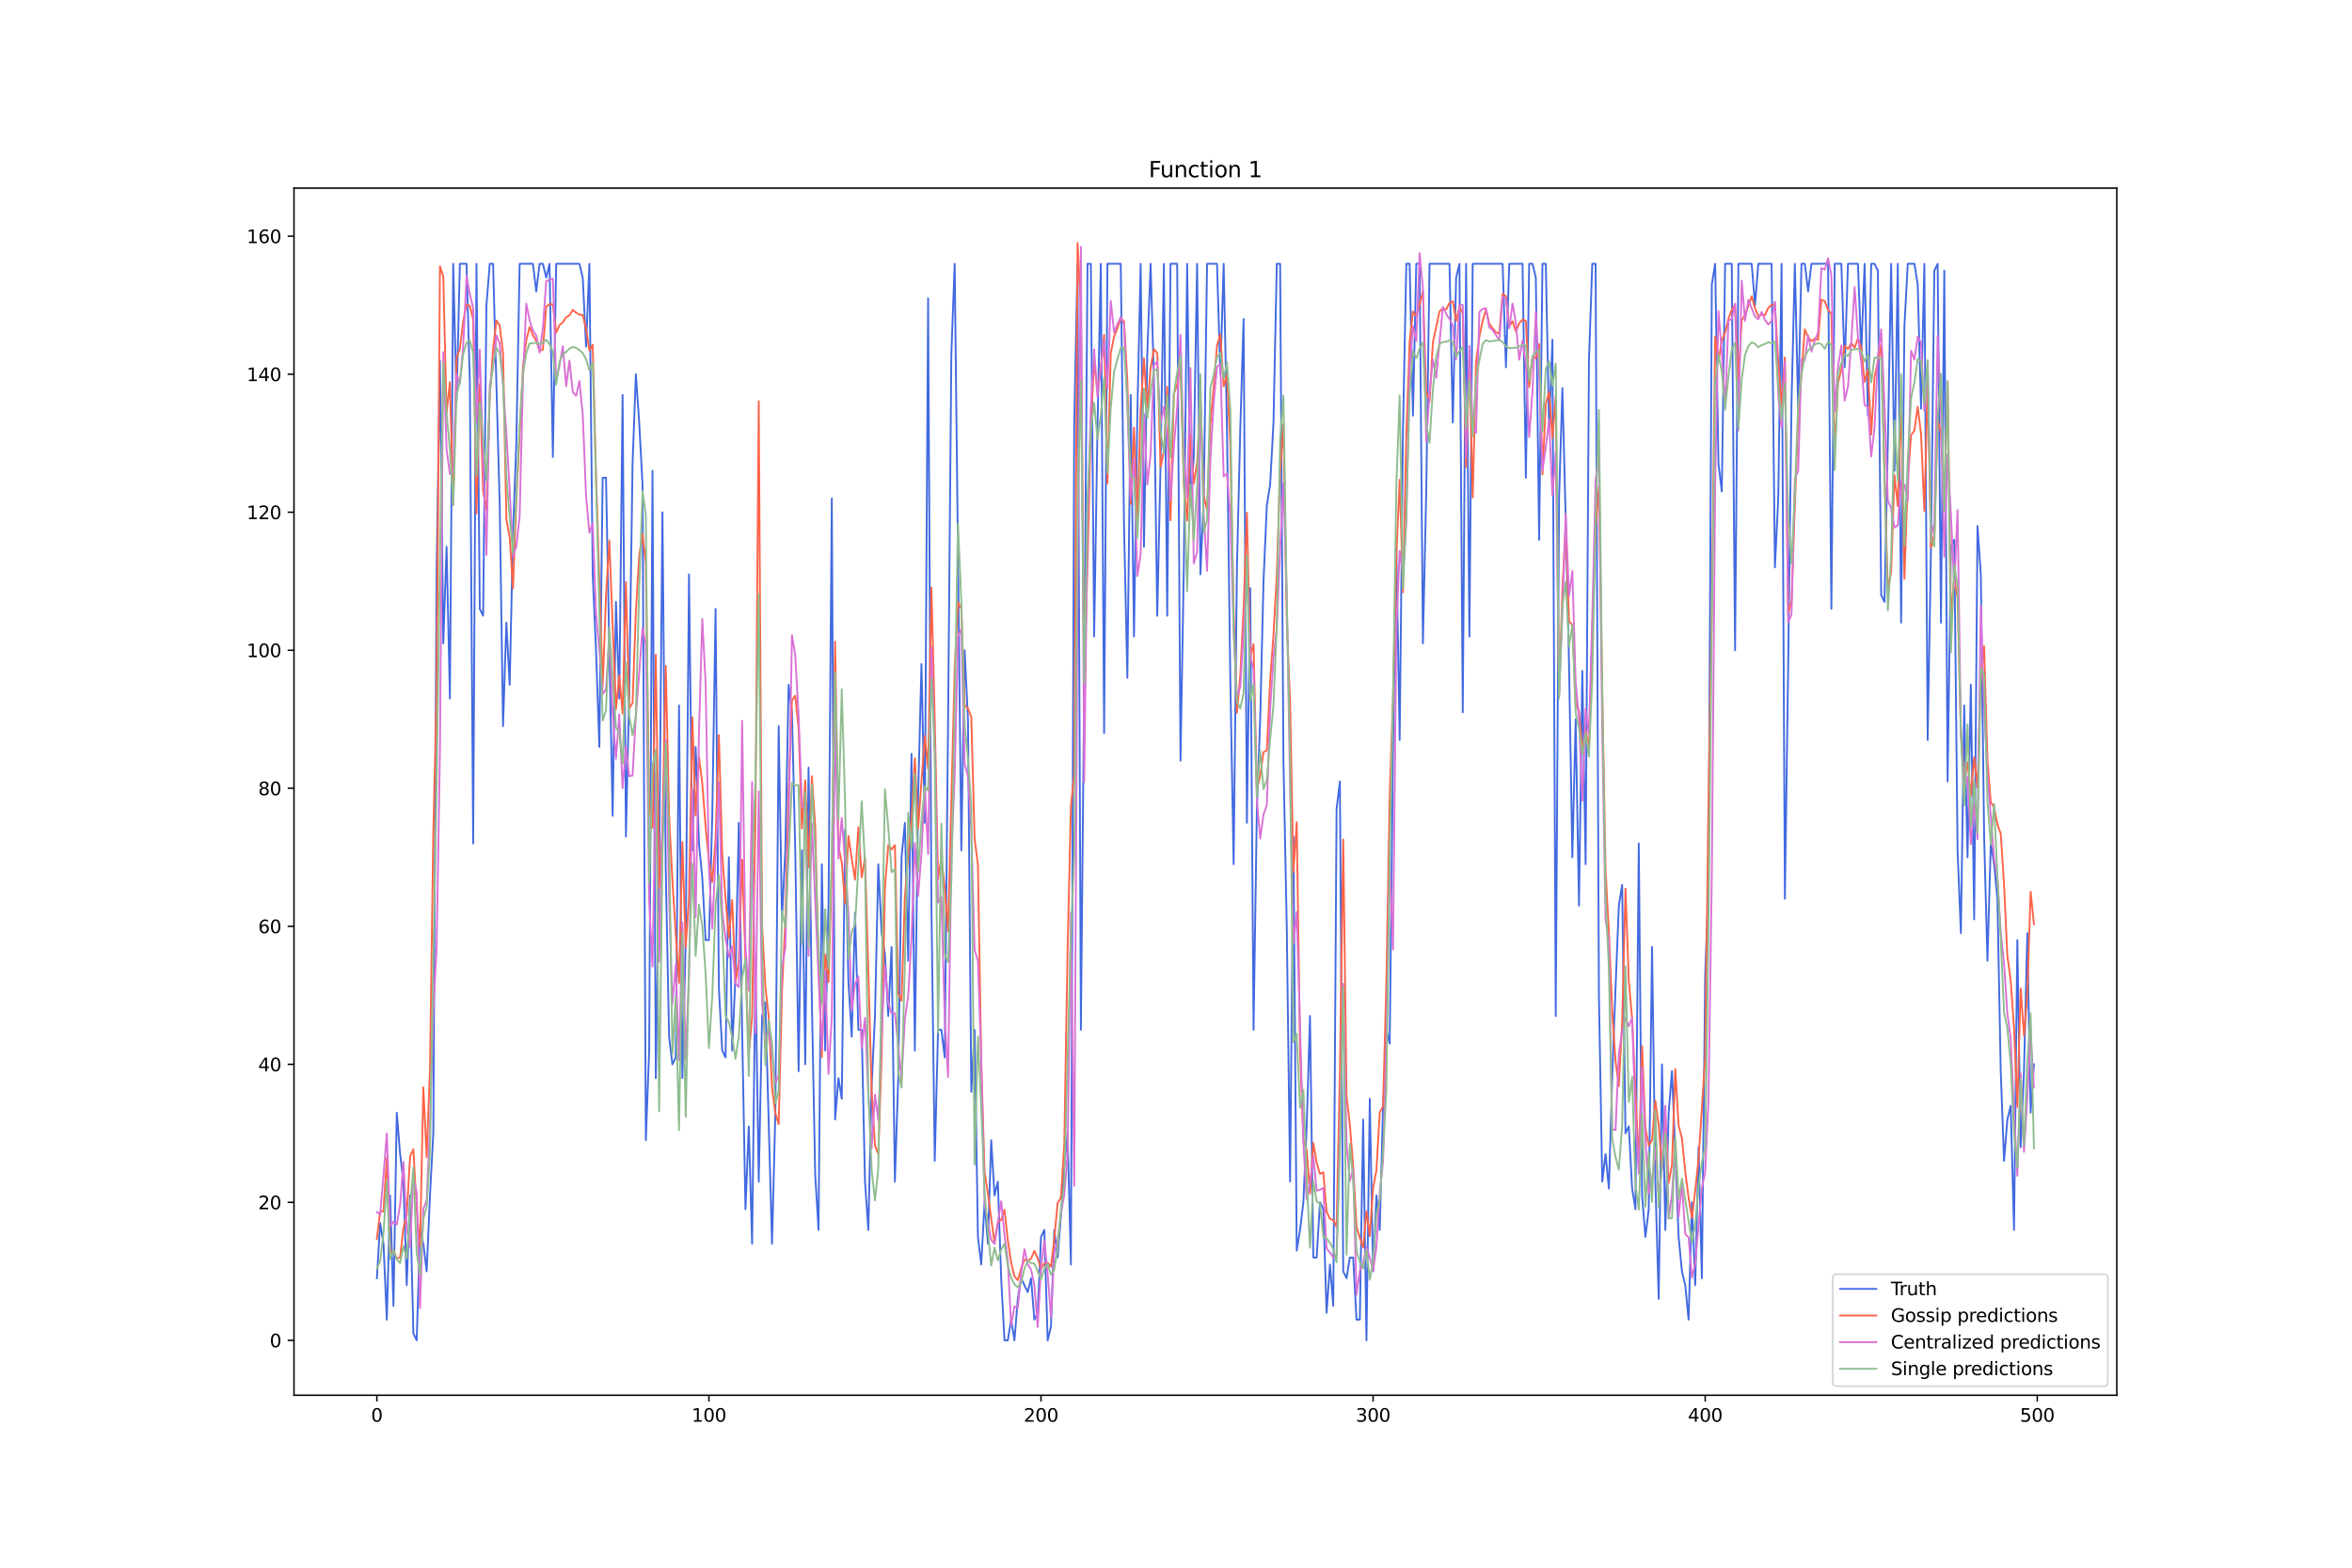 <?xml version="1.0" encoding="utf-8" standalone="no"?>
<!DOCTYPE svg PUBLIC "-//W3C//DTD SVG 1.1//EN"
  "http://www.w3.org/Graphics/SVG/1.1/DTD/svg11.dtd">
<svg xmlns:xlink="http://www.w3.org/1999/xlink" width="1296pt" height="864pt" viewBox="0 0 1296 864" xmlns="http://www.w3.org/2000/svg" version="1.1">
 <defs>
  <style type="text/css">*{stroke-linejoin: round; stroke-linecap: butt}</style>
 </defs>
 <g id="figure_1">
  <g id="patch_1">
   <path d="M 0 864 
L 1296 864 
L 1296 0 
L 0 0 
z
" style="fill: #ffffff"/>
  </g>
  <g id="axes_1">
   <g id="patch_2">
    <path d="M 162 768.96 
L 1166.4 768.96 
L 1166.4 103.68 
L 162 103.68 
z
" style="fill: #ffffff"/>
   </g>
   <g id="matplotlib.axis_1">
    <g id="xtick_1">
     <g id="line2d_1">
      <defs>
       <path id="mb9721d9ebd" d="M 0 0 
L 0 3.5 
" style="stroke: #000000; stroke-width: 0.8"/>
      </defs>
      <g>
       <use xlink:href="#mb9721d9ebd" x="207.655" y="768.96" style="stroke: #000000; stroke-width: 0.8"/>
      </g>
     </g>
     <g id="text_1">
      <!-- 0 -->
      <g transform="translate(204.473 783.558) scale(0.1 -0.1)">
       <defs>
        <path id="DejaVuSans-30" d="M 2034 4250 
Q 1547 4250 1301 3770 
Q 1056 3291 1056 2328 
Q 1056 1369 1301 889 
Q 1547 409 2034 409 
Q 2525 409 2770 889 
Q 3016 1369 3016 2328 
Q 3016 3291 2770 3770 
Q 2525 4250 2034 4250 
z
M 2034 4750 
Q 2819 4750 3233 4129 
Q 3647 3509 3647 2328 
Q 3647 1150 3233 529 
Q 2819 -91 2034 -91 
Q 1250 -91 836 529 
Q 422 1150 422 2328 
Q 422 3509 836 4129 
Q 1250 4750 2034 4750 
z
" transform="scale(0.016)"/>
       </defs>
       <use xlink:href="#DejaVuSans-30"/>
      </g>
     </g>
    </g>
    <g id="xtick_2">
     <g id="line2d_2">
      <g>
       <use xlink:href="#mb9721d9ebd" x="390.639" y="768.96" style="stroke: #000000; stroke-width: 0.8"/>
      </g>
     </g>
     <g id="text_2">
      <!-- 100 -->
      <g transform="translate(381.095 783.558) scale(0.1 -0.1)">
       <defs>
        <path id="DejaVuSans-31" d="M 794 531 
L 1825 531 
L 1825 4091 
L 703 3866 
L 703 4441 
L 1819 4666 
L 2450 4666 
L 2450 531 
L 3481 531 
L 3481 0 
L 794 0 
L 794 531 
z
" transform="scale(0.016)"/>
       </defs>
       <use xlink:href="#DejaVuSans-31"/>
       <use xlink:href="#DejaVuSans-30" x="63.623"/>
       <use xlink:href="#DejaVuSans-30" x="127.246"/>
      </g>
     </g>
    </g>
    <g id="xtick_3">
     <g id="line2d_3">
      <g>
       <use xlink:href="#mb9721d9ebd" x="573.623" y="768.96" style="stroke: #000000; stroke-width: 0.8"/>
      </g>
     </g>
     <g id="text_3">
      <!-- 200 -->
      <g transform="translate(564.079 783.558) scale(0.1 -0.1)">
       <defs>
        <path id="DejaVuSans-32" d="M 1228 531 
L 3431 531 
L 3431 0 
L 469 0 
L 469 531 
Q 828 903 1448 1529 
Q 2069 2156 2228 2338 
Q 2531 2678 2651 2914 
Q 2772 3150 2772 3378 
Q 2772 3750 2511 3984 
Q 2250 4219 1831 4219 
Q 1534 4219 1204 4116 
Q 875 4013 500 3803 
L 500 4441 
Q 881 4594 1212 4672 
Q 1544 4750 1819 4750 
Q 2544 4750 2975 4387 
Q 3406 4025 3406 3419 
Q 3406 3131 3298 2873 
Q 3191 2616 2906 2266 
Q 2828 2175 2409 1742 
Q 1991 1309 1228 531 
z
" transform="scale(0.016)"/>
       </defs>
       <use xlink:href="#DejaVuSans-32"/>
       <use xlink:href="#DejaVuSans-30" x="63.623"/>
       <use xlink:href="#DejaVuSans-30" x="127.246"/>
      </g>
     </g>
    </g>
    <g id="xtick_4">
     <g id="line2d_4">
      <g>
       <use xlink:href="#mb9721d9ebd" x="756.607" y="768.96" style="stroke: #000000; stroke-width: 0.8"/>
      </g>
     </g>
     <g id="text_4">
      <!-- 300 -->
      <g transform="translate(747.063 783.558) scale(0.1 -0.1)">
       <defs>
        <path id="DejaVuSans-33" d="M 2597 2516 
Q 3050 2419 3304 2112 
Q 3559 1806 3559 1356 
Q 3559 666 3084 287 
Q 2609 -91 1734 -91 
Q 1441 -91 1130 -33 
Q 819 25 488 141 
L 488 750 
Q 750 597 1062 519 
Q 1375 441 1716 441 
Q 2309 441 2620 675 
Q 2931 909 2931 1356 
Q 2931 1769 2642 2001 
Q 2353 2234 1838 2234 
L 1294 2234 
L 1294 2753 
L 1863 2753 
Q 2328 2753 2575 2939 
Q 2822 3125 2822 3475 
Q 2822 3834 2567 4026 
Q 2313 4219 1838 4219 
Q 1578 4219 1281 4162 
Q 984 4106 628 3988 
L 628 4550 
Q 988 4650 1302 4700 
Q 1616 4750 1894 4750 
Q 2613 4750 3031 4423 
Q 3450 4097 3450 3541 
Q 3450 3153 3228 2886 
Q 3006 2619 2597 2516 
z
" transform="scale(0.016)"/>
       </defs>
       <use xlink:href="#DejaVuSans-33"/>
       <use xlink:href="#DejaVuSans-30" x="63.623"/>
       <use xlink:href="#DejaVuSans-30" x="127.246"/>
      </g>
     </g>
    </g>
    <g id="xtick_5">
     <g id="line2d_5">
      <g>
       <use xlink:href="#mb9721d9ebd" x="939.591" y="768.96" style="stroke: #000000; stroke-width: 0.8"/>
      </g>
     </g>
     <g id="text_5">
      <!-- 400 -->
      <g transform="translate(930.047 783.558) scale(0.1 -0.1)">
       <defs>
        <path id="DejaVuSans-34" d="M 2419 4116 
L 825 1625 
L 2419 1625 
L 2419 4116 
z
M 2253 4666 
L 3047 4666 
L 3047 1625 
L 3713 1625 
L 3713 1100 
L 3047 1100 
L 3047 0 
L 2419 0 
L 2419 1100 
L 313 1100 
L 313 1709 
L 2253 4666 
z
" transform="scale(0.016)"/>
       </defs>
       <use xlink:href="#DejaVuSans-34"/>
       <use xlink:href="#DejaVuSans-30" x="63.623"/>
       <use xlink:href="#DejaVuSans-30" x="127.246"/>
      </g>
     </g>
    </g>
    <g id="xtick_6">
     <g id="line2d_6">
      <g>
       <use xlink:href="#mb9721d9ebd" x="1122.575" y="768.96" style="stroke: #000000; stroke-width: 0.8"/>
      </g>
     </g>
     <g id="text_6">
      <!-- 500 -->
      <g transform="translate(1113.032 783.558) scale(0.1 -0.1)">
       <defs>
        <path id="DejaVuSans-35" d="M 691 4666 
L 3169 4666 
L 3169 4134 
L 1269 4134 
L 1269 2991 
Q 1406 3038 1543 3061 
Q 1681 3084 1819 3084 
Q 2600 3084 3056 2656 
Q 3513 2228 3513 1497 
Q 3513 744 3044 326 
Q 2575 -91 1722 -91 
Q 1428 -91 1123 -41 
Q 819 9 494 109 
L 494 744 
Q 775 591 1075 516 
Q 1375 441 1709 441 
Q 2250 441 2565 725 
Q 2881 1009 2881 1497 
Q 2881 1984 2565 2268 
Q 2250 2553 1709 2553 
Q 1456 2553 1204 2497 
Q 953 2441 691 2322 
L 691 4666 
z
" transform="scale(0.016)"/>
       </defs>
       <use xlink:href="#DejaVuSans-35"/>
       <use xlink:href="#DejaVuSans-30" x="63.623"/>
       <use xlink:href="#DejaVuSans-30" x="127.246"/>
      </g>
     </g>
    </g>
   </g>
   <g id="matplotlib.axis_2">
    <g id="ytick_1">
     <g id="line2d_7">
      <defs>
       <path id="m6139eafe87" d="M 0 0 
L -3.5 0 
" style="stroke: #000000; stroke-width: 0.8"/>
      </defs>
      <g>
       <use xlink:href="#m6139eafe87" x="162" y="738.72" style="stroke: #000000; stroke-width: 0.8"/>
      </g>
     </g>
     <g id="text_7">
      <!-- 0 -->
      <g transform="translate(148.637 742.519) scale(0.1 -0.1)">
       <use xlink:href="#DejaVuSans-30"/>
      </g>
     </g>
    </g>
    <g id="ytick_2">
     <g id="line2d_8">
      <g>
       <use xlink:href="#m6139eafe87" x="162" y="662.651" style="stroke: #000000; stroke-width: 0.8"/>
      </g>
     </g>
     <g id="text_8">
      <!-- 20 -->
      <g transform="translate(142.275 666.451) scale(0.1 -0.1)">
       <use xlink:href="#DejaVuSans-32"/>
       <use xlink:href="#DejaVuSans-30" x="63.623"/>
      </g>
     </g>
    </g>
    <g id="ytick_3">
     <g id="line2d_9">
      <g>
       <use xlink:href="#m6139eafe87" x="162" y="586.583" style="stroke: #000000; stroke-width: 0.8"/>
      </g>
     </g>
     <g id="text_9">
      <!-- 40 -->
      <g transform="translate(142.275 590.382) scale(0.1 -0.1)">
       <use xlink:href="#DejaVuSans-34"/>
       <use xlink:href="#DejaVuSans-30" x="63.623"/>
      </g>
     </g>
    </g>
    <g id="ytick_4">
     <g id="line2d_10">
      <g>
       <use xlink:href="#m6139eafe87" x="162" y="510.514" style="stroke: #000000; stroke-width: 0.8"/>
      </g>
     </g>
     <g id="text_10">
      <!-- 60 -->
      <g transform="translate(142.275 514.314) scale(0.1 -0.1)">
       <defs>
        <path id="DejaVuSans-36" d="M 2113 2584 
Q 1688 2584 1439 2293 
Q 1191 2003 1191 1497 
Q 1191 994 1439 701 
Q 1688 409 2113 409 
Q 2538 409 2786 701 
Q 3034 994 3034 1497 
Q 3034 2003 2786 2293 
Q 2538 2584 2113 2584 
z
M 3366 4563 
L 3366 3988 
Q 3128 4100 2886 4159 
Q 2644 4219 2406 4219 
Q 1781 4219 1451 3797 
Q 1122 3375 1075 2522 
Q 1259 2794 1537 2939 
Q 1816 3084 2150 3084 
Q 2853 3084 3261 2657 
Q 3669 2231 3669 1497 
Q 3669 778 3244 343 
Q 2819 -91 2113 -91 
Q 1303 -91 875 529 
Q 447 1150 447 2328 
Q 447 3434 972 4092 
Q 1497 4750 2381 4750 
Q 2619 4750 2861 4703 
Q 3103 4656 3366 4563 
z
" transform="scale(0.016)"/>
       </defs>
       <use xlink:href="#DejaVuSans-36"/>
       <use xlink:href="#DejaVuSans-30" x="63.623"/>
      </g>
     </g>
    </g>
    <g id="ytick_5">
     <g id="line2d_11">
      <g>
       <use xlink:href="#m6139eafe87" x="162" y="434.446" style="stroke: #000000; stroke-width: 0.8"/>
      </g>
     </g>
     <g id="text_11">
      <!-- 80 -->
      <g transform="translate(142.275 438.245) scale(0.1 -0.1)">
       <defs>
        <path id="DejaVuSans-38" d="M 2034 2216 
Q 1584 2216 1326 1975 
Q 1069 1734 1069 1313 
Q 1069 891 1326 650 
Q 1584 409 2034 409 
Q 2484 409 2743 651 
Q 3003 894 3003 1313 
Q 3003 1734 2745 1975 
Q 2488 2216 2034 2216 
z
M 1403 2484 
Q 997 2584 770 2862 
Q 544 3141 544 3541 
Q 544 4100 942 4425 
Q 1341 4750 2034 4750 
Q 2731 4750 3128 4425 
Q 3525 4100 3525 3541 
Q 3525 3141 3298 2862 
Q 3072 2584 2669 2484 
Q 3125 2378 3379 2068 
Q 3634 1759 3634 1313 
Q 3634 634 3220 271 
Q 2806 -91 2034 -91 
Q 1263 -91 848 271 
Q 434 634 434 1313 
Q 434 1759 690 2068 
Q 947 2378 1403 2484 
z
M 1172 3481 
Q 1172 3119 1398 2916 
Q 1625 2713 2034 2713 
Q 2441 2713 2670 2916 
Q 2900 3119 2900 3481 
Q 2900 3844 2670 4047 
Q 2441 4250 2034 4250 
Q 1625 4250 1398 4047 
Q 1172 3844 1172 3481 
z
" transform="scale(0.016)"/>
       </defs>
       <use xlink:href="#DejaVuSans-38"/>
       <use xlink:href="#DejaVuSans-30" x="63.623"/>
      </g>
     </g>
    </g>
    <g id="ytick_6">
     <g id="line2d_12">
      <g>
       <use xlink:href="#m6139eafe87" x="162" y="358.377" style="stroke: #000000; stroke-width: 0.8"/>
      </g>
     </g>
     <g id="text_12">
      <!-- 100 -->
      <g transform="translate(135.912 362.176) scale(0.1 -0.1)">
       <use xlink:href="#DejaVuSans-31"/>
       <use xlink:href="#DejaVuSans-30" x="63.623"/>
       <use xlink:href="#DejaVuSans-30" x="127.246"/>
      </g>
     </g>
    </g>
    <g id="ytick_7">
     <g id="line2d_13">
      <g>
       <use xlink:href="#m6139eafe87" x="162" y="282.309" style="stroke: #000000; stroke-width: 0.8"/>
      </g>
     </g>
     <g id="text_13">
      <!-- 120 -->
      <g transform="translate(135.912 286.108) scale(0.1 -0.1)">
       <use xlink:href="#DejaVuSans-31"/>
       <use xlink:href="#DejaVuSans-32" x="63.623"/>
       <use xlink:href="#DejaVuSans-30" x="127.246"/>
      </g>
     </g>
    </g>
    <g id="ytick_8">
     <g id="line2d_14">
      <g>
       <use xlink:href="#m6139eafe87" x="162" y="206.24" style="stroke: #000000; stroke-width: 0.8"/>
      </g>
     </g>
     <g id="text_14">
      <!-- 140 -->
      <g transform="translate(135.912 210.039) scale(0.1 -0.1)">
       <use xlink:href="#DejaVuSans-31"/>
       <use xlink:href="#DejaVuSans-34" x="63.623"/>
       <use xlink:href="#DejaVuSans-30" x="127.246"/>
      </g>
     </g>
    </g>
    <g id="ytick_9">
     <g id="line2d_15">
      <g>
       <use xlink:href="#m6139eafe87" x="162" y="130.171" style="stroke: #000000; stroke-width: 0.8"/>
      </g>
     </g>
     <g id="text_15">
      <!-- 160 -->
      <g transform="translate(135.912 133.971) scale(0.1 -0.1)">
       <use xlink:href="#DejaVuSans-31"/>
       <use xlink:href="#DejaVuSans-36" x="63.623"/>
       <use xlink:href="#DejaVuSans-30" x="127.246"/>
      </g>
     </g>
    </g>
   </g>
   <g id="line2d_16">
    <path d="M 207.655 704.489 
L 209.484 674.062 
L 211.314 685.472 
L 213.144 727.31 
L 214.974 658.848 
L 216.804 719.703 
L 218.634 613.207 
L 220.463 636.027 
L 222.293 651.241 
L 224.123 708.293 
L 225.953 658.848 
L 227.783 734.917 
L 229.613 738.72 
L 231.442 677.865 
L 233.272 685.472 
L 235.102 700.686 
L 236.932 658.848 
L 238.762 624.617 
L 240.592 312.736 
L 242.422 198.633 
L 244.251 354.574 
L 246.081 301.326 
L 247.911 385.001 
L 249.741 145.385 
L 251.571 221.454 
L 253.401 145.385 
L 257.06 145.385 
L 258.89 210.043 
L 260.72 464.873 
L 262.55 145.385 
L 264.38 335.557 
L 266.209 339.36 
L 268.039 168.206 
L 269.869 145.385 
L 271.699 145.385 
L 275.359 278.505 
L 277.189 400.215 
L 279.018 343.163 
L 280.848 377.394 
L 282.678 293.719 
L 284.508 244.274 
L 286.338 145.385 
L 293.657 145.385 
L 295.487 160.599 
L 297.317 145.385 
L 299.147 145.385 
L 300.976 152.992 
L 302.806 145.385 
L 304.636 251.881 
L 306.466 145.385 
L 319.275 145.385 
L 321.105 152.992 
L 322.935 191.026 
L 324.764 145.385 
L 326.594 316.539 
L 328.424 358.377 
L 330.254 411.625 
L 332.084 263.291 
L 333.914 263.291 
L 337.573 449.659 
L 339.403 331.753 
L 341.233 385.001 
L 343.063 217.65 
L 344.893 461.07 
L 346.723 381.198 
L 348.552 255.685 
L 350.382 206.24 
L 352.212 232.864 
L 354.042 267.095 
L 355.872 628.421 
L 357.702 578.976 
L 359.531 259.488 
L 361.361 594.19 
L 363.191 476.283 
L 365.021 282.309 
L 366.851 480.087 
L 368.681 571.369 
L 370.51 586.583 
L 372.34 582.779 
L 374.17 388.805 
L 376 594.19 
L 377.83 518.121 
L 379.66 316.539 
L 381.489 468.677 
L 383.319 411.625 
L 385.149 464.873 
L 386.979 483.89 
L 388.809 518.121 
L 390.639 518.121 
L 392.469 449.659 
L 394.298 335.557 
L 396.128 544.745 
L 397.958 578.976 
L 399.788 582.779 
L 401.618 472.48 
L 403.448 578.976 
L 405.277 537.138 
L 407.107 453.463 
L 408.937 567.566 
L 410.767 666.455 
L 412.597 620.814 
L 414.427 685.472 
L 416.256 533.335 
L 418.086 651.241 
L 419.916 559.959 
L 421.746 552.352 
L 425.406 685.472 
L 427.236 613.207 
L 429.065 400.215 
L 430.895 506.711 
L 432.725 468.677 
L 434.555 377.394 
L 436.385 392.608 
L 438.215 468.677 
L 440.044 590.386 
L 441.874 468.677 
L 443.704 586.583 
L 445.534 423.035 
L 447.364 552.352 
L 449.194 647.438 
L 451.023 677.865 
L 452.853 476.283 
L 454.683 578.976 
L 456.513 499.104 
L 458.343 274.702 
L 460.173 617.01 
L 462.003 594.19 
L 463.832 605.6 
L 465.662 457.266 
L 467.492 540.942 
L 469.322 571.369 
L 471.152 502.907 
L 472.982 567.566 
L 474.811 567.566 
L 476.641 651.241 
L 478.471 677.865 
L 480.301 597.993 
L 482.131 559.959 
L 483.961 476.283 
L 485.79 514.318 
L 487.62 525.728 
L 489.45 559.959 
L 491.28 521.925 
L 493.11 651.241 
L 494.94 594.19 
L 496.77 472.48 
L 498.599 453.463 
L 500.429 529.531 
L 502.259 415.429 
L 504.089 578.976 
L 505.919 438.249 
L 507.749 365.984 
L 509.578 453.463 
L 511.408 164.402 
L 513.238 499.104 
L 515.068 639.831 
L 516.898 567.566 
L 518.728 567.566 
L 520.557 582.779 
L 522.387 400.215 
L 524.217 194.83 
L 526.047 145.385 
L 529.707 468.677 
L 531.536 358.377 
L 533.366 396.411 
L 535.196 601.797 
L 537.026 567.566 
L 538.856 681.669 
L 540.686 696.882 
L 542.516 662.651 
L 544.345 685.472 
L 546.175 628.421 
L 548.005 658.848 
L 549.835 651.241 
L 551.665 704.489 
L 553.495 738.72 
L 555.324 738.72 
L 557.154 727.31 
L 558.984 738.72 
L 560.814 715.899 
L 562.644 704.489 
L 566.303 712.096 
L 568.133 704.489 
L 569.963 727.31 
L 571.793 723.506 
L 573.623 681.669 
L 575.453 677.865 
L 577.283 738.72 
L 579.112 731.113 
L 580.942 677.865 
L 582.772 693.079 
L 584.602 670.258 
L 586.432 643.634 
L 588.262 624.617 
L 590.091 696.882 
L 591.921 232.864 
L 593.751 145.385 
L 595.581 567.566 
L 597.411 377.394 
L 599.241 145.385 
L 601.07 145.385 
L 602.9 350.77 
L 604.73 236.667 
L 606.56 145.385 
L 608.39 404.018 
L 610.22 145.385 
L 617.539 145.385 
L 619.369 289.915 
L 621.199 373.591 
L 623.029 217.65 
L 624.858 350.77 
L 626.688 229.061 
L 628.518 145.385 
L 630.348 301.326 
L 632.178 194.83 
L 634.008 145.385 
L 635.837 210.043 
L 637.667 339.36 
L 639.497 255.685 
L 641.327 145.385 
L 643.157 339.36 
L 644.987 145.385 
L 648.646 145.385 
L 650.476 419.232 
L 652.306 312.736 
L 654.136 145.385 
L 655.966 278.505 
L 657.796 251.881 
L 659.625 145.385 
L 661.455 316.539 
L 663.285 274.702 
L 665.115 145.385 
L 670.604 145.385 
L 672.434 206.24 
L 674.264 145.385 
L 676.094 236.667 
L 677.924 373.591 
L 679.754 476.283 
L 681.583 312.736 
L 683.413 236.667 
L 685.243 175.813 
L 687.073 453.463 
L 688.903 324.146 
L 690.733 567.566 
L 692.563 445.856 
L 694.392 396.411 
L 696.222 320.343 
L 698.052 278.505 
L 699.882 267.095 
L 701.712 232.864 
L 703.542 145.385 
L 705.371 145.385 
L 707.201 419.232 
L 709.031 510.514 
L 710.861 651.241 
L 712.691 461.07 
L 714.521 689.275 
L 716.35 677.865 
L 718.18 662.651 
L 720.01 620.814 
L 721.84 559.959 
L 723.67 693.079 
L 725.5 693.079 
L 727.33 662.651 
L 729.159 666.455 
L 730.989 723.506 
L 732.819 696.882 
L 734.649 719.703 
L 736.479 445.856 
L 738.309 430.642 
L 740.138 700.686 
L 741.968 704.489 
L 743.798 693.079 
L 745.628 693.079 
L 747.458 727.31 
L 749.288 727.31 
L 751.117 617.01 
L 752.947 738.72 
L 754.777 605.6 
L 756.607 700.686 
L 758.437 658.848 
L 760.267 677.865 
L 762.097 609.403 
L 763.926 567.566 
L 765.756 575.173 
L 767.586 411.625 
L 769.416 301.326 
L 771.246 407.822 
L 773.076 236.667 
L 774.905 145.385 
L 776.735 145.385 
L 778.565 229.061 
L 780.395 145.385 
L 782.225 145.385 
L 784.055 354.574 
L 785.884 270.898 
L 787.714 145.385 
L 798.693 145.385 
L 800.523 232.864 
L 802.353 152.992 
L 804.183 145.385 
L 806.013 392.608 
L 807.843 145.385 
L 809.672 350.77 
L 811.502 145.385 
L 827.971 145.385 
L 829.801 202.437 
L 831.63 145.385 
L 838.95 145.385 
L 840.78 263.291 
L 842.61 145.385 
L 844.439 145.385 
L 846.269 152.992 
L 848.099 297.522 
L 849.929 145.385 
L 851.759 145.385 
L 853.589 236.667 
L 855.418 187.223 
L 857.248 559.959 
L 859.078 274.702 
L 860.908 213.847 
L 862.738 286.112 
L 864.568 365.984 
L 866.397 472.48 
L 868.227 396.411 
L 870.057 499.104 
L 871.887 369.787 
L 873.717 476.283 
L 875.547 198.633 
L 877.377 145.385 
L 879.206 145.385 
L 881.036 548.549 
L 882.866 651.241 
L 884.696 636.027 
L 886.526 655.045 
L 888.356 594.19 
L 890.185 544.745 
L 892.015 499.104 
L 893.845 487.694 
L 895.675 624.617 
L 897.505 620.814 
L 899.335 655.045 
L 901.164 666.455 
L 902.994 464.873 
L 904.824 658.848 
L 906.654 681.669 
L 908.484 666.455 
L 910.314 521.925 
L 912.144 651.241 
L 913.973 715.899 
L 915.803 586.583 
L 917.633 677.865 
L 919.463 613.207 
L 921.293 590.386 
L 924.952 681.669 
L 926.782 700.686 
L 928.612 708.293 
L 930.442 727.31 
L 932.272 662.651 
L 934.102 708.293 
L 935.931 632.224 
L 937.761 704.489 
L 939.591 537.138 
L 941.421 487.694 
L 943.251 156.795 
L 945.081 145.385 
L 946.911 255.685 
L 948.74 270.898 
L 950.57 145.385 
L 954.23 145.385 
L 956.06 358.377 
L 957.89 145.385 
L 965.209 145.385 
L 967.039 168.206 
L 968.869 145.385 
L 976.188 145.385 
L 978.018 312.736 
L 979.848 274.702 
L 981.678 145.385 
L 983.507 495.301 
L 985.337 365.984 
L 987.167 221.454 
L 988.997 145.385 
L 990.827 225.257 
L 992.657 145.385 
L 994.486 145.385 
L 996.316 160.599 
L 998.146 145.385 
L 1007.295 145.385 
L 1009.125 335.557 
L 1010.955 145.385 
L 1014.615 145.385 
L 1016.444 202.437 
L 1018.274 145.385 
L 1023.764 145.385 
L 1025.594 194.83 
L 1027.424 145.385 
L 1029.253 229.061 
L 1031.083 145.385 
L 1032.913 145.385 
L 1034.743 149.189 
L 1036.573 327.95 
L 1038.403 331.753 
L 1040.232 244.274 
L 1042.062 145.385 
L 1043.892 259.488 
L 1045.722 145.385 
L 1047.552 343.163 
L 1049.382 179.616 
L 1051.211 145.385 
L 1054.871 145.385 
L 1056.701 156.795 
L 1058.531 225.257 
L 1060.361 145.385 
L 1062.191 407.822 
L 1064.02 301.326 
L 1065.85 149.189 
L 1067.68 145.385 
L 1069.51 343.163 
L 1071.34 149.189 
L 1073.17 430.642 
L 1074.999 301.326 
L 1076.829 297.522 
L 1078.659 468.677 
L 1080.489 514.318 
L 1082.319 388.805 
L 1084.149 472.48 
L 1085.978 377.394 
L 1087.808 506.711 
L 1089.638 289.915 
L 1091.468 316.539 
L 1093.298 461.07 
L 1095.128 529.531 
L 1096.958 464.873 
L 1098.787 476.283 
L 1100.617 495.301 
L 1102.447 590.386 
L 1104.277 639.831 
L 1106.107 617.01 
L 1107.937 609.403 
L 1109.766 677.865 
L 1111.596 518.121 
L 1113.426 632.224 
L 1115.256 590.386 
L 1117.086 514.318 
L 1118.916 613.207 
L 1120.745 586.583 
L 1120.745 586.583 
" clip-path="url(#p44d8f543e4)" style="fill: none; stroke: #4169e1; stroke-linecap: square"/>
   </g>
   <g id="line2d_17">
    <path d="M 207.655 682.836 
L 209.484 667.91 
L 211.314 667.543 
L 213.144 638.115 
L 214.974 689.945 
L 216.804 689.116 
L 218.634 693.564 
L 220.463 693.067 
L 222.293 676.756 
L 224.123 669.588 
L 225.953 637.384 
L 227.783 633.363 
L 229.613 666.697 
L 231.442 686.748 
L 233.272 599.227 
L 235.102 637.782 
L 236.932 589.116 
L 238.762 458.947 
L 240.592 380.666 
L 242.422 146.746 
L 244.251 152.417 
L 246.081 227.831 
L 247.911 210.611 
L 249.741 277.893 
L 251.571 197.194 
L 253.401 192.324 
L 255.23 177.056 
L 257.06 167.95 
L 258.89 168.543 
L 260.72 176.116 
L 262.55 282.976 
L 264.38 211.676 
L 266.209 270.777 
L 268.039 281.126 
L 269.869 218.131 
L 271.699 192.388 
L 273.529 176.624 
L 275.359 179.429 
L 277.189 194.699 
L 279.018 286.282 
L 280.848 296.133 
L 282.678 324.246 
L 284.508 275.662 
L 288.168 202.375 
L 289.997 187.637 
L 291.827 180.212 
L 293.657 184.751 
L 295.487 187.826 
L 297.317 193.335 
L 299.147 192.63 
L 300.976 168.988 
L 302.806 167.586 
L 304.636 167.725 
L 306.466 183.332 
L 308.296 179.171 
L 310.126 177.653 
L 311.956 174.858 
L 313.785 173.783 
L 315.615 170.855 
L 317.445 172.336 
L 319.275 173.439 
L 321.105 173.615 
L 322.935 181.433 
L 324.764 193.147 
L 326.594 190.014 
L 328.424 261.401 
L 332.084 378.436 
L 333.914 328.715 
L 335.743 297.853 
L 339.403 390.991 
L 341.233 372.197 
L 343.063 393.323 
L 344.893 320.811 
L 346.723 390.418 
L 348.552 387.376 
L 350.382 336.896 
L 352.212 306.29 
L 354.042 294.264 
L 355.872 310.909 
L 357.702 444.195 
L 359.531 456.315 
L 361.361 360.89 
L 363.191 489.464 
L 365.021 455.862 
L 366.851 367.07 
L 368.681 449.024 
L 370.51 485.294 
L 372.34 514.555 
L 374.17 541.683 
L 376 464.099 
L 377.83 522.117 
L 379.66 494.832 
L 381.489 395.299 
L 383.319 449.454 
L 385.149 417.127 
L 386.979 431.761 
L 388.809 455.642 
L 390.639 474.381 
L 392.469 486.002 
L 394.298 462.659 
L 396.128 405.127 
L 397.958 470.425 
L 399.788 495.25 
L 401.618 516.864 
L 403.448 496.057 
L 405.277 541.245 
L 407.107 529.67 
L 408.937 473.818 
L 410.767 529.106 
L 412.597 580.796 
L 414.427 560.31 
L 416.256 448.556 
L 418.086 221.105 
L 419.916 510.054 
L 421.746 543.788 
L 423.576 560.313 
L 425.406 599.613 
L 427.236 613.425 
L 429.065 619.611 
L 430.895 546.278 
L 432.725 507.755 
L 434.555 434.717 
L 436.385 386.071 
L 438.215 383.433 
L 440.044 401.459 
L 441.874 456.596 
L 443.704 430.031 
L 445.534 477.913 
L 447.364 427.81 
L 449.194 455.055 
L 451.023 529.889 
L 452.853 582.584 
L 454.683 526.069 
L 456.513 541.281 
L 458.343 479.908 
L 460.173 353.64 
L 462.003 466.302 
L 463.832 475.442 
L 465.662 498.064 
L 467.492 460.661 
L 469.322 473.18 
L 471.152 484.764 
L 472.982 455.926 
L 474.811 483.563 
L 476.641 472.608 
L 478.471 534.912 
L 480.301 601.629 
L 482.131 631.402 
L 483.961 636.024 
L 485.79 581.478 
L 487.62 489.119 
L 489.45 465.777 
L 491.28 468.154 
L 493.11 465.717 
L 494.94 547.536 
L 496.77 551.536 
L 498.599 494.357 
L 500.429 471.429 
L 502.259 451.731 
L 504.089 417.939 
L 505.919 456.397 
L 509.578 405.476 
L 511.408 423.672 
L 513.238 323.829 
L 515.068 396.527 
L 516.898 484.525 
L 518.728 472.309 
L 520.557 489.487 
L 522.387 513.428 
L 526.047 368.506 
L 527.877 332.012 
L 529.707 335.565 
L 531.536 388.649 
L 533.366 390.454 
L 535.196 395.181 
L 537.026 462.098 
L 538.856 476.68 
L 540.686 585.138 
L 542.516 645.896 
L 544.345 657.407 
L 546.175 671.635 
L 548.005 684.852 
L 549.835 673.746 
L 551.665 672.251 
L 553.495 666.722 
L 555.324 683.539 
L 557.154 695.805 
L 558.984 703.498 
L 560.814 705.509 
L 562.644 699.196 
L 564.474 694.219 
L 566.303 694.827 
L 568.133 693.682 
L 569.963 689.427 
L 571.793 693.445 
L 573.623 699.371 
L 575.453 696.377 
L 577.283 695.896 
L 579.112 698.184 
L 580.942 682.596 
L 582.772 663.135 
L 584.602 660.033 
L 586.432 630.198 
L 588.262 523.894 
L 590.091 444.061 
L 591.921 427.301 
L 593.751 133.92 
L 595.581 169.385 
L 597.411 377.511 
L 599.241 310.487 
L 601.07 234.602 
L 602.9 199.572 
L 604.73 215.685 
L 606.56 203.422 
L 608.39 184.538 
L 610.22 266.425 
L 612.05 194.588 
L 613.879 185.509 
L 615.709 180.92 
L 617.539 175.446 
L 619.369 177.11 
L 621.199 209.904 
L 623.029 277.75 
L 624.858 235.7 
L 626.688 288.32 
L 628.518 225.315 
L 630.348 197.476 
L 632.178 226.559 
L 634.008 202.719 
L 635.837 192.448 
L 637.667 194.6 
L 639.497 257.396 
L 641.327 248.782 
L 643.157 213.143 
L 644.987 286.73 
L 646.817 217.292 
L 648.646 211.581 
L 650.476 201.616 
L 652.306 267.381 
L 654.136 287.016 
L 655.966 239.694 
L 657.796 266.563 
L 659.625 255.217 
L 661.455 219.145 
L 663.285 273.395 
L 665.115 280.966 
L 666.945 234.084 
L 668.775 213.157 
L 670.604 190.394 
L 672.434 184.277 
L 674.264 212.926 
L 676.094 206.615 
L 677.924 245.763 
L 679.754 335.478 
L 681.583 392.872 
L 683.413 372.129 
L 685.243 335.472 
L 687.073 282.581 
L 688.903 361.679 
L 690.733 355.061 
L 692.563 435.25 
L 694.392 427.47 
L 696.222 414.505 
L 698.052 413.515 
L 699.882 375.083 
L 701.712 349.9 
L 703.542 316.812 
L 705.371 260.11 
L 707.201 233.785 
L 709.031 341.943 
L 710.861 387.012 
L 712.691 480.733 
L 714.521 453.173 
L 716.35 578.708 
L 718.18 628.173 
L 720.01 634.145 
L 721.84 657.782 
L 723.67 629.972 
L 725.5 640.828 
L 727.33 646.965 
L 729.159 646.102 
L 730.989 667.809 
L 732.819 671.698 
L 734.649 672.369 
L 736.479 676.234 
L 738.309 591.458 
L 740.138 462.658 
L 741.968 604.143 
L 743.798 619.87 
L 745.628 642.717 
L 747.458 676.104 
L 749.288 682.177 
L 751.117 687.521 
L 752.947 667.54 
L 754.777 681.241 
L 756.607 654.743 
L 758.437 644.996 
L 760.267 612.945 
L 762.097 609.751 
L 763.926 540.952 
L 765.756 438.305 
L 767.586 384.333 
L 769.416 306.405 
L 771.246 264.428 
L 773.076 326.443 
L 774.905 240.373 
L 776.735 188.247 
L 778.565 171.701 
L 780.395 174.15 
L 784.055 160.718 
L 785.884 215.891 
L 787.714 221.409 
L 789.544 188.711 
L 793.204 171.678 
L 795.034 169.912 
L 796.864 170.568 
L 798.693 167.006 
L 800.523 165.989 
L 802.353 176.846 
L 804.183 169.058 
L 806.013 172.791 
L 807.843 257.446 
L 809.672 198.055 
L 811.502 274.223 
L 813.332 199.394 
L 815.162 185.546 
L 816.992 176.749 
L 818.822 170.744 
L 820.651 178.438 
L 822.481 180.993 
L 824.311 183.114 
L 826.141 183.932 
L 827.971 161.865 
L 829.801 163.343 
L 831.63 179.813 
L 833.46 177.04 
L 835.29 182.706 
L 837.12 178.159 
L 838.95 176.091 
L 840.78 176.897 
L 842.61 213.371 
L 844.439 196.539 
L 846.269 197.424 
L 848.099 189.609 
L 849.929 261.416 
L 851.759 222.416 
L 853.589 215.956 
L 855.418 241.339 
L 857.248 218.059 
L 859.078 382.881 
L 860.908 324.808 
L 862.738 289.658 
L 864.568 342.273 
L 866.397 344.508 
L 868.227 388.242 
L 870.057 391.794 
L 871.887 414.581 
L 873.717 402.108 
L 875.547 412.559 
L 877.377 348.98 
L 879.206 291.092 
L 881.036 268.022 
L 882.866 379.738 
L 884.696 479.776 
L 886.526 513.847 
L 888.356 556.85 
L 890.185 584.792 
L 892.015 598.609 
L 893.845 563.204 
L 895.675 489.745 
L 897.505 540.533 
L 899.335 561.477 
L 902.994 641.475 
L 904.824 576.693 
L 906.654 621.797 
L 908.484 631.391 
L 910.314 628.287 
L 912.144 606.704 
L 913.973 620.169 
L 915.803 644.028 
L 917.633 615.014 
L 919.463 651.91 
L 921.293 642.011 
L 923.123 589.154 
L 924.952 620.276 
L 926.782 627.37 
L 928.612 645.833 
L 930.442 659.944 
L 932.272 671.391 
L 934.102 656.106 
L 935.931 638.665 
L 939.591 582.588 
L 941.421 440.736 
L 943.251 334.772 
L 945.081 185.414 
L 946.911 199.133 
L 948.74 187.785 
L 950.57 183.183 
L 952.4 175.691 
L 954.23 170.775 
L 956.06 167.872 
L 957.89 209.076 
L 959.719 176.468 
L 961.549 173.543 
L 965.209 163.291 
L 967.039 169.882 
L 968.869 174.282 
L 970.698 173.409 
L 972.528 173.706 
L 974.358 169.634 
L 976.188 168.084 
L 978.018 167.494 
L 979.848 199.176 
L 981.678 223.521 
L 983.507 197.004 
L 985.337 338.152 
L 987.167 331.379 
L 988.997 278.66 
L 990.827 230.343 
L 994.486 181.552 
L 996.316 185.783 
L 998.146 188.037 
L 999.976 186.65 
L 1001.806 187.322 
L 1003.636 165.155 
L 1005.465 166.015 
L 1007.295 170.778 
L 1009.125 172.903 
L 1010.955 249.111 
L 1012.785 211.213 
L 1014.615 203.767 
L 1016.444 190.563 
L 1018.274 192.334 
L 1020.104 189.122 
L 1021.934 191.626 
L 1023.764 186.552 
L 1025.594 191.671 
L 1027.424 210.408 
L 1029.253 203.657 
L 1031.083 239.512 
L 1032.913 207.722 
L 1034.743 199.338 
L 1036.573 190.101 
L 1038.403 261.436 
L 1040.232 325.042 
L 1042.062 314.941 
L 1043.892 261.822 
L 1045.722 278.962 
L 1047.552 220.933 
L 1049.382 318.969 
L 1051.211 264.503 
L 1053.041 239.872 
L 1054.871 237.27 
L 1056.701 224.16 
L 1058.531 239.087 
L 1060.361 281.61 
L 1062.191 211.753 
L 1064.02 301.746 
L 1065.85 294.589 
L 1067.68 231.976 
L 1069.51 238.608 
L 1071.34 275.427 
L 1073.17 210.136 
L 1074.999 339.63 
L 1076.829 318.46 
L 1078.659 329.696 
L 1080.489 404.334 
L 1082.319 430.136 
L 1084.149 420.125 
L 1085.978 438.448 
L 1087.808 417.243 
L 1089.638 434.151 
L 1091.468 373.536 
L 1093.298 356.181 
L 1095.128 418.897 
L 1096.958 442.048 
L 1098.787 445.127 
L 1100.617 454.31 
L 1102.447 459.47 
L 1104.277 487.45 
L 1106.107 526.961 
L 1107.937 540.372 
L 1109.766 566.422 
L 1111.596 610.162 
L 1113.426 544.715 
L 1115.256 570.736 
L 1117.086 548.174 
L 1118.916 491.447 
L 1120.745 509.338 
L 1120.745 509.338 
" clip-path="url(#p44d8f543e4)" style="fill: none; stroke: #ff6347; stroke-linecap: square"/>
   </g>
   <g id="line2d_18">
    <path d="M 207.655 667.933 
L 209.484 669.326 
L 211.314 647.837 
L 213.144 624.677 
L 214.974 675.97 
L 216.804 673.335 
L 218.634 674.933 
L 220.463 663.987 
L 222.293 640.306 
L 224.123 677.122 
L 225.953 687.263 
L 227.783 648.576 
L 229.613 657.022 
L 231.442 721.032 
L 233.272 666.128 
L 235.102 661.824 
L 236.932 619.822 
L 238.762 556.452 
L 240.592 522.544 
L 242.422 413.156 
L 244.251 194.064 
L 246.081 247.71 
L 247.911 261.319 
L 249.741 260.462 
L 251.571 205.975 
L 253.401 211.58 
L 255.23 190.726 
L 257.06 152.072 
L 258.89 162.139 
L 260.72 169.693 
L 262.55 232.843 
L 264.38 192.632 
L 266.209 253.482 
L 268.039 305.909 
L 269.869 212.422 
L 271.699 202.465 
L 273.529 184.742 
L 275.359 189.466 
L 277.189 212.352 
L 279.018 239.006 
L 280.848 270.111 
L 282.678 306.567 
L 284.508 301.132 
L 286.338 284.373 
L 288.168 209.307 
L 289.997 167.368 
L 291.827 176.55 
L 293.657 182.123 
L 295.487 184.941 
L 297.317 194.318 
L 299.147 180.734 
L 300.976 154.876 
L 304.636 153.492 
L 306.466 209.844 
L 308.296 201.488 
L 310.126 190.804 
L 311.956 212.896 
L 313.785 198.74 
L 315.615 216.083 
L 317.445 218.202 
L 319.275 209.959 
L 321.105 228.353 
L 322.935 273.348 
L 324.764 293.643 
L 326.594 288.362 
L 328.424 337.993 
L 330.254 357.985 
L 332.084 382.529 
L 333.914 379.795 
L 335.743 351.25 
L 337.573 392.28 
L 339.403 418.229 
L 341.233 393.746 
L 343.063 434.422 
L 344.893 411.323 
L 346.723 427.781 
L 348.552 427.409 
L 350.382 394.325 
L 352.212 370.926 
L 354.042 346.025 
L 355.872 355.321 
L 357.702 496.817 
L 359.531 532.634 
L 361.361 426.204 
L 363.191 530.054 
L 365.021 455.965 
L 366.851 407.927 
L 368.681 494.38 
L 370.51 553.436 
L 372.34 531.648 
L 374.17 584.192 
L 376 508.521 
L 377.83 583.552 
L 379.66 538.474 
L 381.489 435.174 
L 383.319 505.591 
L 385.149 403.663 
L 386.979 341.118 
L 388.809 376.768 
L 390.639 478.962 
L 392.469 511.786 
L 396.128 431.263 
L 397.958 502.217 
L 399.788 517.06 
L 401.618 527.478 
L 403.448 521.539 
L 405.277 541.986 
L 407.107 544.021 
L 408.937 397.235 
L 410.767 522.008 
L 412.597 545.983 
L 414.427 431.03 
L 416.256 569.474 
L 418.086 436.198 
L 419.916 552.729 
L 421.746 574.452 
L 423.576 566.127 
L 425.406 580.989 
L 427.236 597.09 
L 429.065 592.454 
L 430.895 533.428 
L 432.725 522.474 
L 434.555 455.31 
L 436.385 349.999 
L 438.215 361.398 
L 440.044 394.38 
L 441.874 443.052 
L 443.704 446.74 
L 445.534 526.752 
L 447.364 453.86 
L 451.023 538.304 
L 452.853 578.628 
L 454.683 534.831 
L 456.513 591.934 
L 458.343 560.285 
L 460.173 398.624 
L 462.003 473.187 
L 463.832 450.766 
L 465.662 475.184 
L 467.492 502.477 
L 469.322 556.89 
L 471.152 542.382 
L 472.982 538.057 
L 474.811 577.602 
L 476.641 561.061 
L 478.471 602.426 
L 480.301 632.986 
L 482.131 603.311 
L 483.961 617.416 
L 485.79 569.92 
L 487.62 532.275 
L 489.45 553.037 
L 491.28 558.261 
L 493.11 558.452 
L 496.77 594.577 
L 498.599 561.478 
L 500.429 549.072 
L 502.259 516.849 
L 504.089 464.542 
L 505.919 493.767 
L 507.749 470.227 
L 509.578 433.668 
L 511.408 470.687 
L 513.238 356.562 
L 515.068 414.6 
L 516.898 497.512 
L 518.728 494.29 
L 520.557 560.023 
L 522.387 593.575 
L 524.217 472.649 
L 526.047 427.751 
L 527.877 350.802 
L 529.707 346.726 
L 531.536 420.976 
L 533.366 427.88 
L 535.196 456.905 
L 537.026 523.487 
L 538.856 529.634 
L 540.686 584.152 
L 542.516 663.774 
L 544.345 674.049 
L 546.175 683.378 
L 548.005 685.607 
L 551.665 662.046 
L 553.495 680.452 
L 555.324 694.555 
L 557.154 730.611 
L 558.984 719.975 
L 560.814 720.836 
L 562.644 701.967 
L 564.474 688.444 
L 566.303 696.611 
L 568.133 699.72 
L 569.963 708.177 
L 571.793 731.408 
L 573.623 699.07 
L 575.453 683.783 
L 577.283 702.295 
L 579.112 726.053 
L 580.942 690.006 
L 582.772 683.964 
L 584.602 668.613 
L 586.432 658.48 
L 588.262 636.349 
L 590.091 502.918 
L 591.921 653.544 
L 593.751 322.412 
L 595.581 136.053 
L 597.411 431.127 
L 599.241 288.2 
L 601.07 225.093 
L 602.9 192.566 
L 604.73 218.661 
L 606.56 202.676 
L 608.39 187.749 
L 610.22 214.12 
L 612.05 165.774 
L 613.879 183.306 
L 615.709 178.615 
L 617.539 174.895 
L 619.369 178.755 
L 621.199 224.236 
L 623.029 275.117 
L 624.858 252.638 
L 626.688 317.432 
L 628.518 305.528 
L 630.348 227.996 
L 632.178 267.071 
L 634.008 250.511 
L 635.837 201.338 
L 637.667 199.247 
L 639.497 233.591 
L 641.327 224.253 
L 643.157 240.515 
L 644.987 275.949 
L 646.817 246.175 
L 648.646 224.364 
L 650.476 184.503 
L 652.306 250.238 
L 654.136 274.449 
L 655.966 202.836 
L 657.796 310.459 
L 659.625 304.243 
L 661.455 219.591 
L 663.285 283.447 
L 665.115 314.592 
L 666.945 253.69 
L 668.775 221.669 
L 670.604 202.332 
L 672.434 200.609 
L 674.264 262.604 
L 676.094 261.018 
L 677.924 284.21 
L 679.754 348.239 
L 681.583 383.955 
L 683.413 378.657 
L 685.243 348.672 
L 687.073 312.305 
L 688.903 361.34 
L 690.733 369.125 
L 692.563 441.138 
L 694.392 462.186 
L 696.222 448.868 
L 698.052 443.653 
L 699.882 390.762 
L 701.712 362.506 
L 703.542 346.033 
L 705.371 302.363 
L 707.201 266.333 
L 709.031 327.765 
L 710.861 433.805 
L 712.691 520.287 
L 714.521 502.618 
L 718.18 630.183 
L 720.01 660.844 
L 721.84 651.889 
L 723.67 637.272 
L 725.5 656.179 
L 727.33 655.686 
L 729.159 654.761 
L 730.989 688.16 
L 732.819 690.305 
L 734.649 692.988 
L 736.479 691.537 
L 738.309 626.594 
L 740.138 542.256 
L 741.968 630.802 
L 743.798 650.991 
L 745.628 644.107 
L 747.458 713.551 
L 749.288 700.346 
L 751.117 695.888 
L 752.947 687.381 
L 754.777 692.905 
L 756.607 700.27 
L 758.437 687.239 
L 760.267 657.284 
L 762.097 640.233 
L 763.926 575.45 
L 765.756 476.249 
L 767.586 523.328 
L 769.416 346.546 
L 771.246 303.676 
L 773.076 316.097 
L 774.905 287.721 
L 776.735 202.421 
L 778.565 179.793 
L 780.395 187.97 
L 782.225 139.598 
L 784.055 158.765 
L 785.884 243.409 
L 787.714 216.421 
L 789.544 198.13 
L 791.374 208.254 
L 795.034 169.117 
L 796.864 173.01 
L 798.693 175.782 
L 800.523 179.518 
L 802.353 198.133 
L 804.183 168.04 
L 806.013 168.011 
L 807.843 252.222 
L 809.672 190.685 
L 811.502 234.471 
L 813.332 238.649 
L 815.162 171.96 
L 816.992 170.231 
L 818.822 169.914 
L 820.651 180.452 
L 822.481 181.901 
L 826.141 187.508 
L 827.971 163.471 
L 829.801 164.767 
L 831.63 180.916 
L 833.46 167.335 
L 835.29 178.107 
L 837.12 198.314 
L 838.95 187.674 
L 840.78 200.74 
L 842.61 240.874 
L 844.439 215.355 
L 846.269 171.818 
L 848.099 206.681 
L 849.929 259.326 
L 851.759 246.724 
L 853.589 230.899 
L 855.418 273.127 
L 857.248 248.826 
L 859.078 382.88 
L 860.908 337.522 
L 862.738 283.245 
L 864.568 328.418 
L 866.397 314.667 
L 868.227 376.183 
L 870.057 396.1 
L 871.887 441.345 
L 873.717 390.586 
L 875.547 404.453 
L 877.377 339.386 
L 879.206 264.383 
L 881.036 251.178 
L 882.866 403.888 
L 884.696 506.88 
L 886.526 518.755 
L 888.356 622.288 
L 890.185 622.826 
L 892.015 580.758 
L 893.845 568.267 
L 895.675 560.958 
L 897.505 565.603 
L 899.335 560.893 
L 901.164 615.453 
L 902.994 646.794 
L 904.824 588.385 
L 906.654 628.274 
L 908.484 657.611 
L 910.314 650.507 
L 912.144 632.522 
L 913.973 658.423 
L 915.803 644.372 
L 917.633 609.395 
L 919.463 671.564 
L 921.293 658.367 
L 923.123 629.857 
L 924.952 670.701 
L 926.782 652.343 
L 928.612 680.132 
L 930.442 681.96 
L 932.272 704.212 
L 934.102 696.273 
L 937.761 654.883 
L 939.591 645.675 
L 941.421 606.498 
L 943.251 482.472 
L 945.081 267.044 
L 946.911 171.48 
L 948.74 194.317 
L 950.57 224.337 
L 952.4 176.744 
L 954.23 175.851 
L 956.06 167.346 
L 957.89 237.31 
L 959.719 154.637 
L 961.549 176.846 
L 963.379 165.26 
L 967.039 174.441 
L 968.869 175.959 
L 970.698 171.87 
L 972.528 176.312 
L 974.358 178.881 
L 976.188 176.902 
L 978.018 166.273 
L 979.848 217.764 
L 981.678 235.676 
L 983.507 199.351 
L 985.337 342.997 
L 987.167 338.565 
L 988.997 263.78 
L 990.827 259.695 
L 992.657 198.049 
L 994.486 198.54 
L 996.316 184.891 
L 998.146 193.793 
L 999.976 187.756 
L 1001.806 183.141 
L 1003.636 147.636 
L 1005.465 148.613 
L 1007.295 142.349 
L 1009.125 151.959 
L 1010.955 226.742 
L 1012.785 201.885 
L 1014.615 190.389 
L 1016.444 220.836 
L 1018.274 212.871 
L 1020.104 188.057 
L 1021.934 158.14 
L 1023.764 185.595 
L 1025.594 199.922 
L 1027.424 223.259 
L 1029.253 224.256 
L 1031.083 251.553 
L 1032.913 235.66 
L 1034.743 196.112 
L 1036.573 181.5 
L 1038.403 222.787 
L 1040.232 275.833 
L 1042.062 280.065 
L 1043.892 290.696 
L 1045.722 289.587 
L 1047.552 265.258 
L 1049.382 267.161 
L 1051.211 276.086 
L 1053.041 193.253 
L 1054.871 198.182 
L 1056.701 185.525 
L 1058.531 188.917 
L 1060.361 226.267 
L 1062.191 201.522 
L 1064.02 295.959 
L 1065.85 288.351 
L 1067.68 185.222 
L 1069.51 227.647 
L 1071.34 306.865 
L 1073.17 250.357 
L 1074.999 283.357 
L 1076.829 324.059 
L 1078.659 281.155 
L 1080.489 403.475 
L 1082.319 433.787 
L 1084.149 428.239 
L 1085.978 465.259 
L 1087.808 442.58 
L 1089.638 462.526 
L 1091.468 333.722 
L 1093.298 389.971 
L 1095.128 426.494 
L 1098.787 473.181 
L 1100.617 483.748 
L 1102.447 513.504 
L 1104.277 531.478 
L 1106.107 558.648 
L 1107.937 572.287 
L 1109.766 612.497 
L 1111.596 647.981 
L 1113.426 591.568 
L 1115.256 634.85 
L 1117.086 604.81 
L 1118.916 569.618 
L 1120.745 599.367 
L 1120.745 599.367 
" clip-path="url(#p44d8f543e4)" style="fill: none; stroke: #da70d6; stroke-linecap: square"/>
   </g>
   <g id="line2d_19">
    <path d="M 207.655 699.192 
L 209.484 695.063 
L 211.314 679.951 
L 213.144 650.754 
L 214.974 693.986 
L 216.804 688.868 
L 218.634 694.091 
L 220.463 696.19 
L 222.293 686.78 
L 224.123 693.562 
L 225.953 664.851 
L 227.783 643.515 
L 229.613 690.782 
L 231.442 702.26 
L 233.272 671.78 
L 235.102 665.07 
L 236.932 634.672 
L 238.762 526.417 
L 240.592 431.763 
L 242.422 306.51 
L 244.251 200.01 
L 246.081 228.025 
L 247.911 247.779 
L 249.741 278.505 
L 251.571 217.854 
L 253.401 210.481 
L 255.23 195.19 
L 257.06 188.821 
L 258.89 187.643 
L 260.72 194.322 
L 262.55 261.911 
L 264.38 221.841 
L 266.209 241.95 
L 268.039 264.763 
L 269.869 216.243 
L 271.699 200.796 
L 273.529 191.59 
L 275.359 194.98 
L 277.189 210.058 
L 279.018 262.753 
L 280.848 285.117 
L 282.678 304.773 
L 284.508 273.557 
L 286.338 234.531 
L 288.168 205.831 
L 289.997 194.617 
L 291.827 189.266 
L 293.657 189.211 
L 295.487 188.762 
L 297.317 189.652 
L 299.147 188.835 
L 300.976 187.261 
L 302.806 189.68 
L 304.636 193.721 
L 306.466 212.055 
L 308.296 199.359 
L 310.126 195.273 
L 311.956 193.953 
L 313.785 192.103 
L 315.615 191.218 
L 317.445 191.734 
L 319.275 192.97 
L 321.105 194.557 
L 322.935 197.959 
L 324.764 204.01 
L 326.594 199.816 
L 328.424 265.416 
L 330.254 336.742 
L 332.084 397.109 
L 333.914 391.623 
L 335.743 345.873 
L 339.403 400.826 
L 341.233 403.944 
L 343.063 421.002 
L 344.893 365.252 
L 346.723 394.512 
L 348.552 405.207 
L 350.382 394.13 
L 352.212 323.485 
L 354.042 270.753 
L 355.872 283.651 
L 357.702 486.542 
L 359.531 422.534 
L 361.361 413.187 
L 363.191 612.488 
L 365.021 470.755 
L 366.851 409.245 
L 368.681 459.675 
L 370.51 580.978 
L 372.34 549.563 
L 374.17 622.946 
L 376 514.098 
L 377.83 615.602 
L 379.66 531.332 
L 381.489 475.958 
L 383.319 526.814 
L 385.149 498.615 
L 386.979 510.381 
L 388.809 536.756 
L 390.639 577.641 
L 392.469 549.174 
L 394.298 498.528 
L 396.128 482.205 
L 397.958 510.286 
L 399.788 559.889 
L 401.618 563.321 
L 403.448 571.48 
L 405.277 583.561 
L 407.107 571.019 
L 408.937 538.872 
L 410.767 528.503 
L 412.597 593.034 
L 414.427 477.634 
L 416.256 431.135 
L 418.086 327.31 
L 419.916 521.294 
L 421.746 587.114 
L 423.576 562.158 
L 425.406 574.846 
L 427.236 608.204 
L 429.065 601.176 
L 430.895 501.903 
L 432.725 511.102 
L 436.385 431.389 
L 438.215 432.877 
L 440.044 432.659 
L 441.874 520.294 
L 443.704 436.33 
L 445.534 521.916 
L 447.364 432.414 
L 449.194 468.469 
L 451.023 523.605 
L 452.853 552.841 
L 454.683 501.127 
L 456.513 533.985 
L 458.343 471.215 
L 460.173 370.43 
L 462.003 451.316 
L 463.832 379.931 
L 465.662 442.397 
L 467.492 528.165 
L 469.322 513.752 
L 471.152 509.592 
L 472.982 477.779 
L 474.811 441.613 
L 476.641 476.067 
L 478.471 602.588 
L 480.301 644.846 
L 482.131 661.581 
L 483.961 643.856 
L 487.62 434.931 
L 489.45 456.092 
L 491.28 480.755 
L 493.11 478.872 
L 494.94 590.805 
L 496.77 599.428 
L 498.599 531.051 
L 500.429 447.83 
L 502.259 467.527 
L 504.089 426.313 
L 505.919 480.023 
L 507.749 452.567 
L 509.578 433.304 
L 511.408 435.703 
L 513.238 373.847 
L 515.068 414.571 
L 516.898 568.954 
L 518.728 453.967 
L 520.557 525.833 
L 522.387 530.403 
L 524.217 485.976 
L 527.877 288.733 
L 529.707 330.89 
L 531.536 399.599 
L 533.366 418.307 
L 535.196 443.406 
L 537.026 641.974 
L 538.856 571.079 
L 540.686 610.218 
L 542.516 656.798 
L 544.345 678.941 
L 546.175 697.447 
L 548.005 687.679 
L 549.835 694.698 
L 551.665 688.75 
L 553.495 685.382 
L 555.324 697.416 
L 557.154 704.175 
L 558.984 707.991 
L 560.814 709.39 
L 562.644 707.054 
L 564.474 699.188 
L 566.303 694.791 
L 568.133 696.134 
L 569.963 696.412 
L 571.793 700.588 
L 573.623 705.128 
L 575.453 699.211 
L 577.283 696.677 
L 579.112 702.498 
L 580.942 699.678 
L 582.772 688.001 
L 584.602 666.521 
L 586.432 651.977 
L 590.091 515.527 
L 591.921 470.911 
L 593.751 278.571 
L 595.581 209.98 
L 597.411 376.265 
L 599.241 273.722 
L 601.07 236.876 
L 602.9 222.072 
L 604.73 241.841 
L 606.56 229.408 
L 608.39 208.102 
L 610.22 260.643 
L 612.05 224.688 
L 613.879 204.91 
L 615.709 198.03 
L 617.539 191.789 
L 619.369 191.521 
L 621.199 219.884 
L 623.029 262.16 
L 624.858 263.789 
L 626.688 296.423 
L 628.518 259.614 
L 630.348 214.017 
L 632.178 230.388 
L 634.008 215.763 
L 635.837 203.946 
L 637.667 203.684 
L 639.497 237.959 
L 641.327 249.581 
L 643.157 217.856 
L 644.987 252.032 
L 646.817 217.125 
L 648.646 205.106 
L 650.476 196.393 
L 652.306 263.182 
L 654.136 325.826 
L 655.966 266.781 
L 657.796 297.7 
L 659.625 268.107 
L 661.455 206.217 
L 663.285 292.976 
L 665.115 286.933 
L 666.945 213.765 
L 668.775 206.576 
L 670.604 196.718 
L 672.434 194.451 
L 674.264 208.648 
L 676.094 199.631 
L 677.924 225.325 
L 679.754 346.162 
L 681.583 386.572 
L 683.413 390.446 
L 685.243 382.054 
L 687.073 306.238 
L 688.903 386.267 
L 690.733 377.349 
L 692.563 439.036 
L 694.392 413.655 
L 696.222 434.914 
L 698.052 429.725 
L 699.882 407.279 
L 701.712 388.703 
L 703.542 344.277 
L 705.371 241.81 
L 707.201 217.99 
L 709.031 331.673 
L 710.861 416.682 
L 712.691 574.416 
L 714.521 569.773 
L 716.35 610.546 
L 718.18 600.564 
L 720.01 649.688 
L 721.84 687.684 
L 723.67 651.096 
L 725.5 662.08 
L 727.33 663.442 
L 729.159 681.693 
L 730.989 682.53 
L 732.819 684.922 
L 734.649 688.624 
L 736.479 695.664 
L 738.309 632.498 
L 740.138 544.113 
L 741.968 691.5 
L 743.798 630.31 
L 745.628 650.491 
L 747.458 689.307 
L 749.288 695.521 
L 751.117 699.079 
L 752.947 688.829 
L 754.777 705.326 
L 756.607 694.087 
L 758.437 669.221 
L 760.267 661.818 
L 762.097 634.474 
L 763.926 600.324 
L 765.756 471.284 
L 767.586 383.722 
L 769.416 267.26 
L 771.246 217.935 
L 773.076 324.536 
L 774.905 284.231 
L 776.735 217.066 
L 778.565 193.341 
L 780.395 197.451 
L 782.225 191.994 
L 784.055 188.769 
L 785.884 233.257 
L 787.714 244.112 
L 789.544 214.793 
L 791.374 196.567 
L 793.204 189.712 
L 795.034 188.478 
L 796.864 188.357 
L 798.693 187.696 
L 800.523 188.384 
L 802.353 196.601 
L 804.183 193.494 
L 806.013 191.239 
L 807.843 236.042 
L 809.672 209.527 
L 811.502 240.471 
L 813.332 208.902 
L 815.162 198.591 
L 816.992 189.465 
L 818.822 187.472 
L 820.651 188.26 
L 826.141 187.308 
L 827.971 188.49 
L 829.801 190.865 
L 831.63 191.932 
L 833.46 191.729 
L 835.29 191.671 
L 837.12 190.828 
L 838.95 190.281 
L 840.78 190.363 
L 842.61 209.75 
L 844.439 196.488 
L 846.269 193.834 
L 848.099 193.098 
L 849.929 238.154 
L 851.759 203.183 
L 853.589 199.16 
L 855.418 212.623 
L 857.248 200.372 
L 859.078 384.984 
L 860.908 334.116 
L 862.738 320.62 
L 864.568 356.162 
L 866.397 344.438 
L 868.227 392.974 
L 870.057 401.599 
L 871.887 415.747 
L 873.717 404.069 
L 875.547 417.007 
L 877.377 374.147 
L 879.206 286.04 
L 881.036 225.969 
L 882.866 381.323 
L 884.696 494.981 
L 886.526 533.438 
L 888.356 627.441 
L 890.185 637.671 
L 892.015 644.622 
L 893.845 620.198 
L 895.675 532.592 
L 897.505 607.397 
L 899.335 593.48 
L 901.164 652.701 
L 902.994 666.724 
L 904.824 614.178 
L 906.654 665.008 
L 908.484 635.001 
L 910.314 662.468 
L 912.144 611.915 
L 913.973 665.526 
L 915.803 641.618 
L 917.633 624.595 
L 919.463 671.372 
L 921.293 671.374 
L 923.123 626.919 
L 924.952 660.695 
L 926.782 649.557 
L 932.272 684.637 
L 934.102 674.787 
L 935.931 653.642 
L 937.761 640.629 
L 939.591 632.506 
L 941.421 509.364 
L 943.251 342.964 
L 945.081 210.716 
L 946.911 195.561 
L 948.74 204.628 
L 950.57 225.891 
L 952.4 207.312 
L 954.23 192.702 
L 956.06 188.837 
L 957.89 236.421 
L 959.719 209.134 
L 961.549 195.587 
L 963.379 190.636 
L 965.209 188.71 
L 967.039 189.499 
L 968.869 191.398 
L 970.698 190.185 
L 972.528 189.553 
L 974.358 188.64 
L 976.188 189.223 
L 978.018 188.243 
L 979.848 213.17 
L 981.678 231.102 
L 983.507 211.321 
L 985.337 282.399 
L 987.167 310.743 
L 988.997 271.513 
L 990.827 223.174 
L 992.657 206.421 
L 994.486 196.61 
L 996.316 193.161 
L 999.976 189.913 
L 1001.806 189.11 
L 1003.636 189.641 
L 1005.465 192.224 
L 1007.295 188.421 
L 1009.125 189.977 
L 1010.955 259.1 
L 1012.785 205.879 
L 1014.615 200.204 
L 1016.444 195.371 
L 1018.274 196.171 
L 1020.104 193.003 
L 1021.934 192.423 
L 1023.764 192.378 
L 1025.594 193.457 
L 1027.424 199.229 
L 1029.253 195.512 
L 1031.083 210.709 
L 1032.913 197.005 
L 1036.573 197.401 
L 1038.403 263.377 
L 1040.232 336.439 
L 1042.062 306.661 
L 1043.892 231.565 
L 1045.722 265.153 
L 1047.552 206.295 
L 1049.382 300.638 
L 1051.211 253.104 
L 1053.041 219.368 
L 1054.871 210.896 
L 1056.701 197.762 
L 1058.531 199.057 
L 1060.361 222.321 
L 1062.191 198.473 
L 1064.02 297.135 
L 1065.85 301.213 
L 1067.68 229.446 
L 1069.51 205.982 
L 1071.34 281.646 
L 1073.17 210.091 
L 1074.999 359.474 
L 1076.829 311.376 
L 1078.659 323.079 
L 1080.489 404.381 
L 1082.319 443.866 
L 1084.149 399.19 
L 1085.978 455.273 
L 1087.808 430.361 
L 1089.638 459.009 
L 1091.468 368.115 
L 1093.298 372.236 
L 1095.128 441.437 
L 1096.958 465.422 
L 1098.787 443.027 
L 1100.617 483.19 
L 1102.447 517.42 
L 1104.277 557.866 
L 1106.107 566.817 
L 1107.937 586.32 
L 1109.766 624.326 
L 1111.596 643.561 
L 1113.426 594.348 
L 1115.256 631.193 
L 1117.086 585.645 
L 1118.916 558.441 
L 1120.745 632.893 
L 1120.745 632.893 
" clip-path="url(#p44d8f543e4)" style="fill: none; stroke: #8fbc8f; stroke-linecap: square"/>
   </g>
   <g id="patch_3">
    <path d="M 162 768.96 
L 162 103.68 
" style="fill: none; stroke: #000000; stroke-width: 0.8; stroke-linejoin: miter; stroke-linecap: square"/>
   </g>
   <g id="patch_4">
    <path d="M 1166.4 768.96 
L 1166.4 103.68 
" style="fill: none; stroke: #000000; stroke-width: 0.8; stroke-linejoin: miter; stroke-linecap: square"/>
   </g>
   <g id="patch_5">
    <path d="M 162 768.96 
L 1166.4 768.96 
" style="fill: none; stroke: #000000; stroke-width: 0.8; stroke-linejoin: miter; stroke-linecap: square"/>
   </g>
   <g id="patch_6">
    <path d="M 162 103.68 
L 1166.4 103.68 
" style="fill: none; stroke: #000000; stroke-width: 0.8; stroke-linejoin: miter; stroke-linecap: square"/>
   </g>
   <g id="text_16">
    <!-- Function 1 -->
    <g transform="translate(632.958 97.68) scale(0.12 -0.12)">
     <defs>
      <path id="DejaVuSans-46" d="M 628 4666 
L 3309 4666 
L 3309 4134 
L 1259 4134 
L 1259 2759 
L 3109 2759 
L 3109 2228 
L 1259 2228 
L 1259 0 
L 628 0 
L 628 4666 
z
" transform="scale(0.016)"/>
      <path id="DejaVuSans-75" d="M 544 1381 
L 544 3500 
L 1119 3500 
L 1119 1403 
Q 1119 906 1312 657 
Q 1506 409 1894 409 
Q 2359 409 2629 706 
Q 2900 1003 2900 1516 
L 2900 3500 
L 3475 3500 
L 3475 0 
L 2900 0 
L 2900 538 
Q 2691 219 2414 64 
Q 2138 -91 1772 -91 
Q 1169 -91 856 284 
Q 544 659 544 1381 
z
M 1991 3584 
L 1991 3584 
z
" transform="scale(0.016)"/>
      <path id="DejaVuSans-6e" d="M 3513 2113 
L 3513 0 
L 2938 0 
L 2938 2094 
Q 2938 2591 2744 2837 
Q 2550 3084 2163 3084 
Q 1697 3084 1428 2787 
Q 1159 2491 1159 1978 
L 1159 0 
L 581 0 
L 581 3500 
L 1159 3500 
L 1159 2956 
Q 1366 3272 1645 3428 
Q 1925 3584 2291 3584 
Q 2894 3584 3203 3211 
Q 3513 2838 3513 2113 
z
" transform="scale(0.016)"/>
      <path id="DejaVuSans-63" d="M 3122 3366 
L 3122 2828 
Q 2878 2963 2633 3030 
Q 2388 3097 2138 3097 
Q 1578 3097 1268 2742 
Q 959 2388 959 1747 
Q 959 1106 1268 751 
Q 1578 397 2138 397 
Q 2388 397 2633 464 
Q 2878 531 3122 666 
L 3122 134 
Q 2881 22 2623 -34 
Q 2366 -91 2075 -91 
Q 1284 -91 818 406 
Q 353 903 353 1747 
Q 353 2603 823 3093 
Q 1294 3584 2113 3584 
Q 2378 3584 2631 3529 
Q 2884 3475 3122 3366 
z
" transform="scale(0.016)"/>
      <path id="DejaVuSans-74" d="M 1172 4494 
L 1172 3500 
L 2356 3500 
L 2356 3053 
L 1172 3053 
L 1172 1153 
Q 1172 725 1289 603 
Q 1406 481 1766 481 
L 2356 481 
L 2356 0 
L 1766 0 
Q 1100 0 847 248 
Q 594 497 594 1153 
L 594 3053 
L 172 3053 
L 172 3500 
L 594 3500 
L 594 4494 
L 1172 4494 
z
" transform="scale(0.016)"/>
      <path id="DejaVuSans-69" d="M 603 3500 
L 1178 3500 
L 1178 0 
L 603 0 
L 603 3500 
z
M 603 4863 
L 1178 4863 
L 1178 4134 
L 603 4134 
L 603 4863 
z
" transform="scale(0.016)"/>
      <path id="DejaVuSans-6f" d="M 1959 3097 
Q 1497 3097 1228 2736 
Q 959 2375 959 1747 
Q 959 1119 1226 758 
Q 1494 397 1959 397 
Q 2419 397 2687 759 
Q 2956 1122 2956 1747 
Q 2956 2369 2687 2733 
Q 2419 3097 1959 3097 
z
M 1959 3584 
Q 2709 3584 3137 3096 
Q 3566 2609 3566 1747 
Q 3566 888 3137 398 
Q 2709 -91 1959 -91 
Q 1206 -91 779 398 
Q 353 888 353 1747 
Q 353 2609 779 3096 
Q 1206 3584 1959 3584 
z
" transform="scale(0.016)"/>
      <path id="DejaVuSans-20" transform="scale(0.016)"/>
     </defs>
     <use xlink:href="#DejaVuSans-46"/>
     <use xlink:href="#DejaVuSans-75" x="52.02"/>
     <use xlink:href="#DejaVuSans-6e" x="115.398"/>
     <use xlink:href="#DejaVuSans-63" x="178.777"/>
     <use xlink:href="#DejaVuSans-74" x="233.758"/>
     <use xlink:href="#DejaVuSans-69" x="272.967"/>
     <use xlink:href="#DejaVuSans-6f" x="300.75"/>
     <use xlink:href="#DejaVuSans-6e" x="361.932"/>
     <use xlink:href="#DejaVuSans-20" x="425.311"/>
     <use xlink:href="#DejaVuSans-31" x="457.098"/>
    </g>
   </g>
   <g id="legend_1">
    <g id="patch_7">
     <path d="M 1011.906 763.96 
L 1159.4 763.96 
Q 1161.4 763.96 1161.4 761.96 
L 1161.4 704.247 
Q 1161.4 702.247 1159.4 702.247 
L 1011.906 702.247 
Q 1009.906 702.247 1009.906 704.247 
L 1009.906 761.96 
Q 1009.906 763.96 1011.906 763.96 
z
" style="fill: #ffffff; opacity: 0.8; stroke: #cccccc; stroke-linejoin: miter"/>
    </g>
    <g id="line2d_20">
     <path d="M 1013.906 710.346 
L 1023.906 710.346 
L 1033.906 710.346 
" style="fill: none; stroke: #4169e1; stroke-linecap: square"/>
    </g>
    <g id="text_17">
     <!-- Truth -->
     <g transform="translate(1041.906 713.846) scale(0.1 -0.1)">
      <defs>
       <path id="DejaVuSans-54" d="M -19 4666 
L 3928 4666 
L 3928 4134 
L 2272 4134 
L 2272 0 
L 1638 0 
L 1638 4134 
L -19 4134 
L -19 4666 
z
" transform="scale(0.016)"/>
       <path id="DejaVuSans-72" d="M 2631 2963 
Q 2534 3019 2420 3045 
Q 2306 3072 2169 3072 
Q 1681 3072 1420 2755 
Q 1159 2438 1159 1844 
L 1159 0 
L 581 0 
L 581 3500 
L 1159 3500 
L 1159 2956 
Q 1341 3275 1631 3429 
Q 1922 3584 2338 3584 
Q 2397 3584 2469 3576 
Q 2541 3569 2628 3553 
L 2631 2963 
z
" transform="scale(0.016)"/>
       <path id="DejaVuSans-68" d="M 3513 2113 
L 3513 0 
L 2938 0 
L 2938 2094 
Q 2938 2591 2744 2837 
Q 2550 3084 2163 3084 
Q 1697 3084 1428 2787 
Q 1159 2491 1159 1978 
L 1159 0 
L 581 0 
L 581 4863 
L 1159 4863 
L 1159 2956 
Q 1366 3272 1645 3428 
Q 1925 3584 2291 3584 
Q 2894 3584 3203 3211 
Q 3513 2838 3513 2113 
z
" transform="scale(0.016)"/>
      </defs>
      <use xlink:href="#DejaVuSans-54"/>
      <use xlink:href="#DejaVuSans-72" x="46.334"/>
      <use xlink:href="#DejaVuSans-75" x="87.447"/>
      <use xlink:href="#DejaVuSans-74" x="150.826"/>
      <use xlink:href="#DejaVuSans-68" x="190.035"/>
     </g>
    </g>
    <g id="line2d_21">
     <path d="M 1013.906 725.024 
L 1023.906 725.024 
L 1033.906 725.024 
" style="fill: none; stroke: #ff6347; stroke-linecap: square"/>
    </g>
    <g id="text_18">
     <!-- Gossip predictions -->
     <g transform="translate(1041.906 728.524) scale(0.1 -0.1)">
      <defs>
       <path id="DejaVuSans-47" d="M 3809 666 
L 3809 1919 
L 2778 1919 
L 2778 2438 
L 4434 2438 
L 4434 434 
Q 4069 175 3628 42 
Q 3188 -91 2688 -91 
Q 1594 -91 976 548 
Q 359 1188 359 2328 
Q 359 3472 976 4111 
Q 1594 4750 2688 4750 
Q 3144 4750 3555 4637 
Q 3966 4525 4313 4306 
L 4313 3634 
Q 3963 3931 3569 4081 
Q 3175 4231 2741 4231 
Q 1884 4231 1454 3753 
Q 1025 3275 1025 2328 
Q 1025 1384 1454 906 
Q 1884 428 2741 428 
Q 3075 428 3337 486 
Q 3600 544 3809 666 
z
" transform="scale(0.016)"/>
       <path id="DejaVuSans-73" d="M 2834 3397 
L 2834 2853 
Q 2591 2978 2328 3040 
Q 2066 3103 1784 3103 
Q 1356 3103 1142 2972 
Q 928 2841 928 2578 
Q 928 2378 1081 2264 
Q 1234 2150 1697 2047 
L 1894 2003 
Q 2506 1872 2764 1633 
Q 3022 1394 3022 966 
Q 3022 478 2636 193 
Q 2250 -91 1575 -91 
Q 1294 -91 989 -36 
Q 684 19 347 128 
L 347 722 
Q 666 556 975 473 
Q 1284 391 1588 391 
Q 1994 391 2212 530 
Q 2431 669 2431 922 
Q 2431 1156 2273 1281 
Q 2116 1406 1581 1522 
L 1381 1569 
Q 847 1681 609 1914 
Q 372 2147 372 2553 
Q 372 3047 722 3315 
Q 1072 3584 1716 3584 
Q 2034 3584 2315 3537 
Q 2597 3491 2834 3397 
z
" transform="scale(0.016)"/>
       <path id="DejaVuSans-70" d="M 1159 525 
L 1159 -1331 
L 581 -1331 
L 581 3500 
L 1159 3500 
L 1159 2969 
Q 1341 3281 1617 3432 
Q 1894 3584 2278 3584 
Q 2916 3584 3314 3078 
Q 3713 2572 3713 1747 
Q 3713 922 3314 415 
Q 2916 -91 2278 -91 
Q 1894 -91 1617 61 
Q 1341 213 1159 525 
z
M 3116 1747 
Q 3116 2381 2855 2742 
Q 2594 3103 2138 3103 
Q 1681 3103 1420 2742 
Q 1159 2381 1159 1747 
Q 1159 1113 1420 752 
Q 1681 391 2138 391 
Q 2594 391 2855 752 
Q 3116 1113 3116 1747 
z
" transform="scale(0.016)"/>
       <path id="DejaVuSans-65" d="M 3597 1894 
L 3597 1613 
L 953 1613 
Q 991 1019 1311 708 
Q 1631 397 2203 397 
Q 2534 397 2845 478 
Q 3156 559 3463 722 
L 3463 178 
Q 3153 47 2828 -22 
Q 2503 -91 2169 -91 
Q 1331 -91 842 396 
Q 353 884 353 1716 
Q 353 2575 817 3079 
Q 1281 3584 2069 3584 
Q 2775 3584 3186 3129 
Q 3597 2675 3597 1894 
z
M 3022 2063 
Q 3016 2534 2758 2815 
Q 2500 3097 2075 3097 
Q 1594 3097 1305 2825 
Q 1016 2553 972 2059 
L 3022 2063 
z
" transform="scale(0.016)"/>
       <path id="DejaVuSans-64" d="M 2906 2969 
L 2906 4863 
L 3481 4863 
L 3481 0 
L 2906 0 
L 2906 525 
Q 2725 213 2448 61 
Q 2172 -91 1784 -91 
Q 1150 -91 751 415 
Q 353 922 353 1747 
Q 353 2572 751 3078 
Q 1150 3584 1784 3584 
Q 2172 3584 2448 3432 
Q 2725 3281 2906 2969 
z
M 947 1747 
Q 947 1113 1208 752 
Q 1469 391 1925 391 
Q 2381 391 2643 752 
Q 2906 1113 2906 1747 
Q 2906 2381 2643 2742 
Q 2381 3103 1925 3103 
Q 1469 3103 1208 2742 
Q 947 2381 947 1747 
z
" transform="scale(0.016)"/>
      </defs>
      <use xlink:href="#DejaVuSans-47"/>
      <use xlink:href="#DejaVuSans-6f" x="77.49"/>
      <use xlink:href="#DejaVuSans-73" x="138.672"/>
      <use xlink:href="#DejaVuSans-73" x="190.771"/>
      <use xlink:href="#DejaVuSans-69" x="242.871"/>
      <use xlink:href="#DejaVuSans-70" x="270.654"/>
      <use xlink:href="#DejaVuSans-20" x="334.131"/>
      <use xlink:href="#DejaVuSans-70" x="365.918"/>
      <use xlink:href="#DejaVuSans-72" x="429.395"/>
      <use xlink:href="#DejaVuSans-65" x="468.258"/>
      <use xlink:href="#DejaVuSans-64" x="529.781"/>
      <use xlink:href="#DejaVuSans-69" x="593.258"/>
      <use xlink:href="#DejaVuSans-63" x="621.041"/>
      <use xlink:href="#DejaVuSans-74" x="676.021"/>
      <use xlink:href="#DejaVuSans-69" x="715.23"/>
      <use xlink:href="#DejaVuSans-6f" x="743.014"/>
      <use xlink:href="#DejaVuSans-6e" x="804.195"/>
      <use xlink:href="#DejaVuSans-73" x="867.574"/>
     </g>
    </g>
    <g id="line2d_22">
     <path d="M 1013.906 739.702 
L 1023.906 739.702 
L 1033.906 739.702 
" style="fill: none; stroke: #da70d6; stroke-linecap: square"/>
    </g>
    <g id="text_19">
     <!-- Centralized predictions -->
     <g transform="translate(1041.906 743.202) scale(0.1 -0.1)">
      <defs>
       <path id="DejaVuSans-43" d="M 4122 4306 
L 4122 3641 
Q 3803 3938 3442 4084 
Q 3081 4231 2675 4231 
Q 1875 4231 1450 3742 
Q 1025 3253 1025 2328 
Q 1025 1406 1450 917 
Q 1875 428 2675 428 
Q 3081 428 3442 575 
Q 3803 722 4122 1019 
L 4122 359 
Q 3791 134 3420 21 
Q 3050 -91 2638 -91 
Q 1578 -91 968 557 
Q 359 1206 359 2328 
Q 359 3453 968 4101 
Q 1578 4750 2638 4750 
Q 3056 4750 3426 4639 
Q 3797 4528 4122 4306 
z
" transform="scale(0.016)"/>
       <path id="DejaVuSans-61" d="M 2194 1759 
Q 1497 1759 1228 1600 
Q 959 1441 959 1056 
Q 959 750 1161 570 
Q 1363 391 1709 391 
Q 2188 391 2477 730 
Q 2766 1069 2766 1631 
L 2766 1759 
L 2194 1759 
z
M 3341 1997 
L 3341 0 
L 2766 0 
L 2766 531 
Q 2569 213 2275 61 
Q 1981 -91 1556 -91 
Q 1019 -91 701 211 
Q 384 513 384 1019 
Q 384 1609 779 1909 
Q 1175 2209 1959 2209 
L 2766 2209 
L 2766 2266 
Q 2766 2663 2505 2880 
Q 2244 3097 1772 3097 
Q 1472 3097 1187 3025 
Q 903 2953 641 2809 
L 641 3341 
Q 956 3463 1253 3523 
Q 1550 3584 1831 3584 
Q 2591 3584 2966 3190 
Q 3341 2797 3341 1997 
z
" transform="scale(0.016)"/>
       <path id="DejaVuSans-6c" d="M 603 4863 
L 1178 4863 
L 1178 0 
L 603 0 
L 603 4863 
z
" transform="scale(0.016)"/>
       <path id="DejaVuSans-7a" d="M 353 3500 
L 3084 3500 
L 3084 2975 
L 922 459 
L 3084 459 
L 3084 0 
L 275 0 
L 275 525 
L 2438 3041 
L 353 3041 
L 353 3500 
z
" transform="scale(0.016)"/>
      </defs>
      <use xlink:href="#DejaVuSans-43"/>
      <use xlink:href="#DejaVuSans-65" x="69.824"/>
      <use xlink:href="#DejaVuSans-6e" x="131.348"/>
      <use xlink:href="#DejaVuSans-74" x="194.727"/>
      <use xlink:href="#DejaVuSans-72" x="233.936"/>
      <use xlink:href="#DejaVuSans-61" x="275.049"/>
      <use xlink:href="#DejaVuSans-6c" x="336.328"/>
      <use xlink:href="#DejaVuSans-69" x="364.111"/>
      <use xlink:href="#DejaVuSans-7a" x="391.895"/>
      <use xlink:href="#DejaVuSans-65" x="444.385"/>
      <use xlink:href="#DejaVuSans-64" x="505.908"/>
      <use xlink:href="#DejaVuSans-20" x="569.385"/>
      <use xlink:href="#DejaVuSans-70" x="601.172"/>
      <use xlink:href="#DejaVuSans-72" x="664.648"/>
      <use xlink:href="#DejaVuSans-65" x="703.512"/>
      <use xlink:href="#DejaVuSans-64" x="765.035"/>
      <use xlink:href="#DejaVuSans-69" x="828.512"/>
      <use xlink:href="#DejaVuSans-63" x="856.295"/>
      <use xlink:href="#DejaVuSans-74" x="911.275"/>
      <use xlink:href="#DejaVuSans-69" x="950.484"/>
      <use xlink:href="#DejaVuSans-6f" x="978.268"/>
      <use xlink:href="#DejaVuSans-6e" x="1039.449"/>
      <use xlink:href="#DejaVuSans-73" x="1102.828"/>
     </g>
    </g>
    <g id="line2d_23">
     <path d="M 1013.906 754.38 
L 1023.906 754.38 
L 1033.906 754.38 
" style="fill: none; stroke: #8fbc8f; stroke-linecap: square"/>
    </g>
    <g id="text_20">
     <!-- Single predictions -->
     <g transform="translate(1041.906 757.88) scale(0.1 -0.1)">
      <defs>
       <path id="DejaVuSans-53" d="M 3425 4513 
L 3425 3897 
Q 3066 4069 2747 4153 
Q 2428 4238 2131 4238 
Q 1616 4238 1336 4038 
Q 1056 3838 1056 3469 
Q 1056 3159 1242 3001 
Q 1428 2844 1947 2747 
L 2328 2669 
Q 3034 2534 3370 2195 
Q 3706 1856 3706 1288 
Q 3706 609 3251 259 
Q 2797 -91 1919 -91 
Q 1588 -91 1214 -16 
Q 841 59 441 206 
L 441 856 
Q 825 641 1194 531 
Q 1563 422 1919 422 
Q 2459 422 2753 634 
Q 3047 847 3047 1241 
Q 3047 1584 2836 1778 
Q 2625 1972 2144 2069 
L 1759 2144 
Q 1053 2284 737 2584 
Q 422 2884 422 3419 
Q 422 4038 858 4394 
Q 1294 4750 2059 4750 
Q 2388 4750 2728 4690 
Q 3069 4631 3425 4513 
z
" transform="scale(0.016)"/>
       <path id="DejaVuSans-67" d="M 2906 1791 
Q 2906 2416 2648 2759 
Q 2391 3103 1925 3103 
Q 1463 3103 1205 2759 
Q 947 2416 947 1791 
Q 947 1169 1205 825 
Q 1463 481 1925 481 
Q 2391 481 2648 825 
Q 2906 1169 2906 1791 
z
M 3481 434 
Q 3481 -459 3084 -895 
Q 2688 -1331 1869 -1331 
Q 1566 -1331 1297 -1286 
Q 1028 -1241 775 -1147 
L 775 -588 
Q 1028 -725 1275 -790 
Q 1522 -856 1778 -856 
Q 2344 -856 2625 -561 
Q 2906 -266 2906 331 
L 2906 616 
Q 2728 306 2450 153 
Q 2172 0 1784 0 
Q 1141 0 747 490 
Q 353 981 353 1791 
Q 353 2603 747 3093 
Q 1141 3584 1784 3584 
Q 2172 3584 2450 3431 
Q 2728 3278 2906 2969 
L 2906 3500 
L 3481 3500 
L 3481 434 
z
" transform="scale(0.016)"/>
      </defs>
      <use xlink:href="#DejaVuSans-53"/>
      <use xlink:href="#DejaVuSans-69" x="63.477"/>
      <use xlink:href="#DejaVuSans-6e" x="91.26"/>
      <use xlink:href="#DejaVuSans-67" x="154.639"/>
      <use xlink:href="#DejaVuSans-6c" x="218.115"/>
      <use xlink:href="#DejaVuSans-65" x="245.898"/>
      <use xlink:href="#DejaVuSans-20" x="307.422"/>
      <use xlink:href="#DejaVuSans-70" x="339.209"/>
      <use xlink:href="#DejaVuSans-72" x="402.686"/>
      <use xlink:href="#DejaVuSans-65" x="441.549"/>
      <use xlink:href="#DejaVuSans-64" x="503.072"/>
      <use xlink:href="#DejaVuSans-69" x="566.549"/>
      <use xlink:href="#DejaVuSans-63" x="594.332"/>
      <use xlink:href="#DejaVuSans-74" x="649.312"/>
      <use xlink:href="#DejaVuSans-69" x="688.521"/>
      <use xlink:href="#DejaVuSans-6f" x="716.305"/>
      <use xlink:href="#DejaVuSans-6e" x="777.486"/>
      <use xlink:href="#DejaVuSans-73" x="840.865"/>
     </g>
    </g>
   </g>
  </g>
 </g>
 <defs>
  <clipPath id="p44d8f543e4">
   <rect x="162" y="103.68" width="1004.4" height="665.28"/>
  </clipPath>
 </defs>
</svg>
